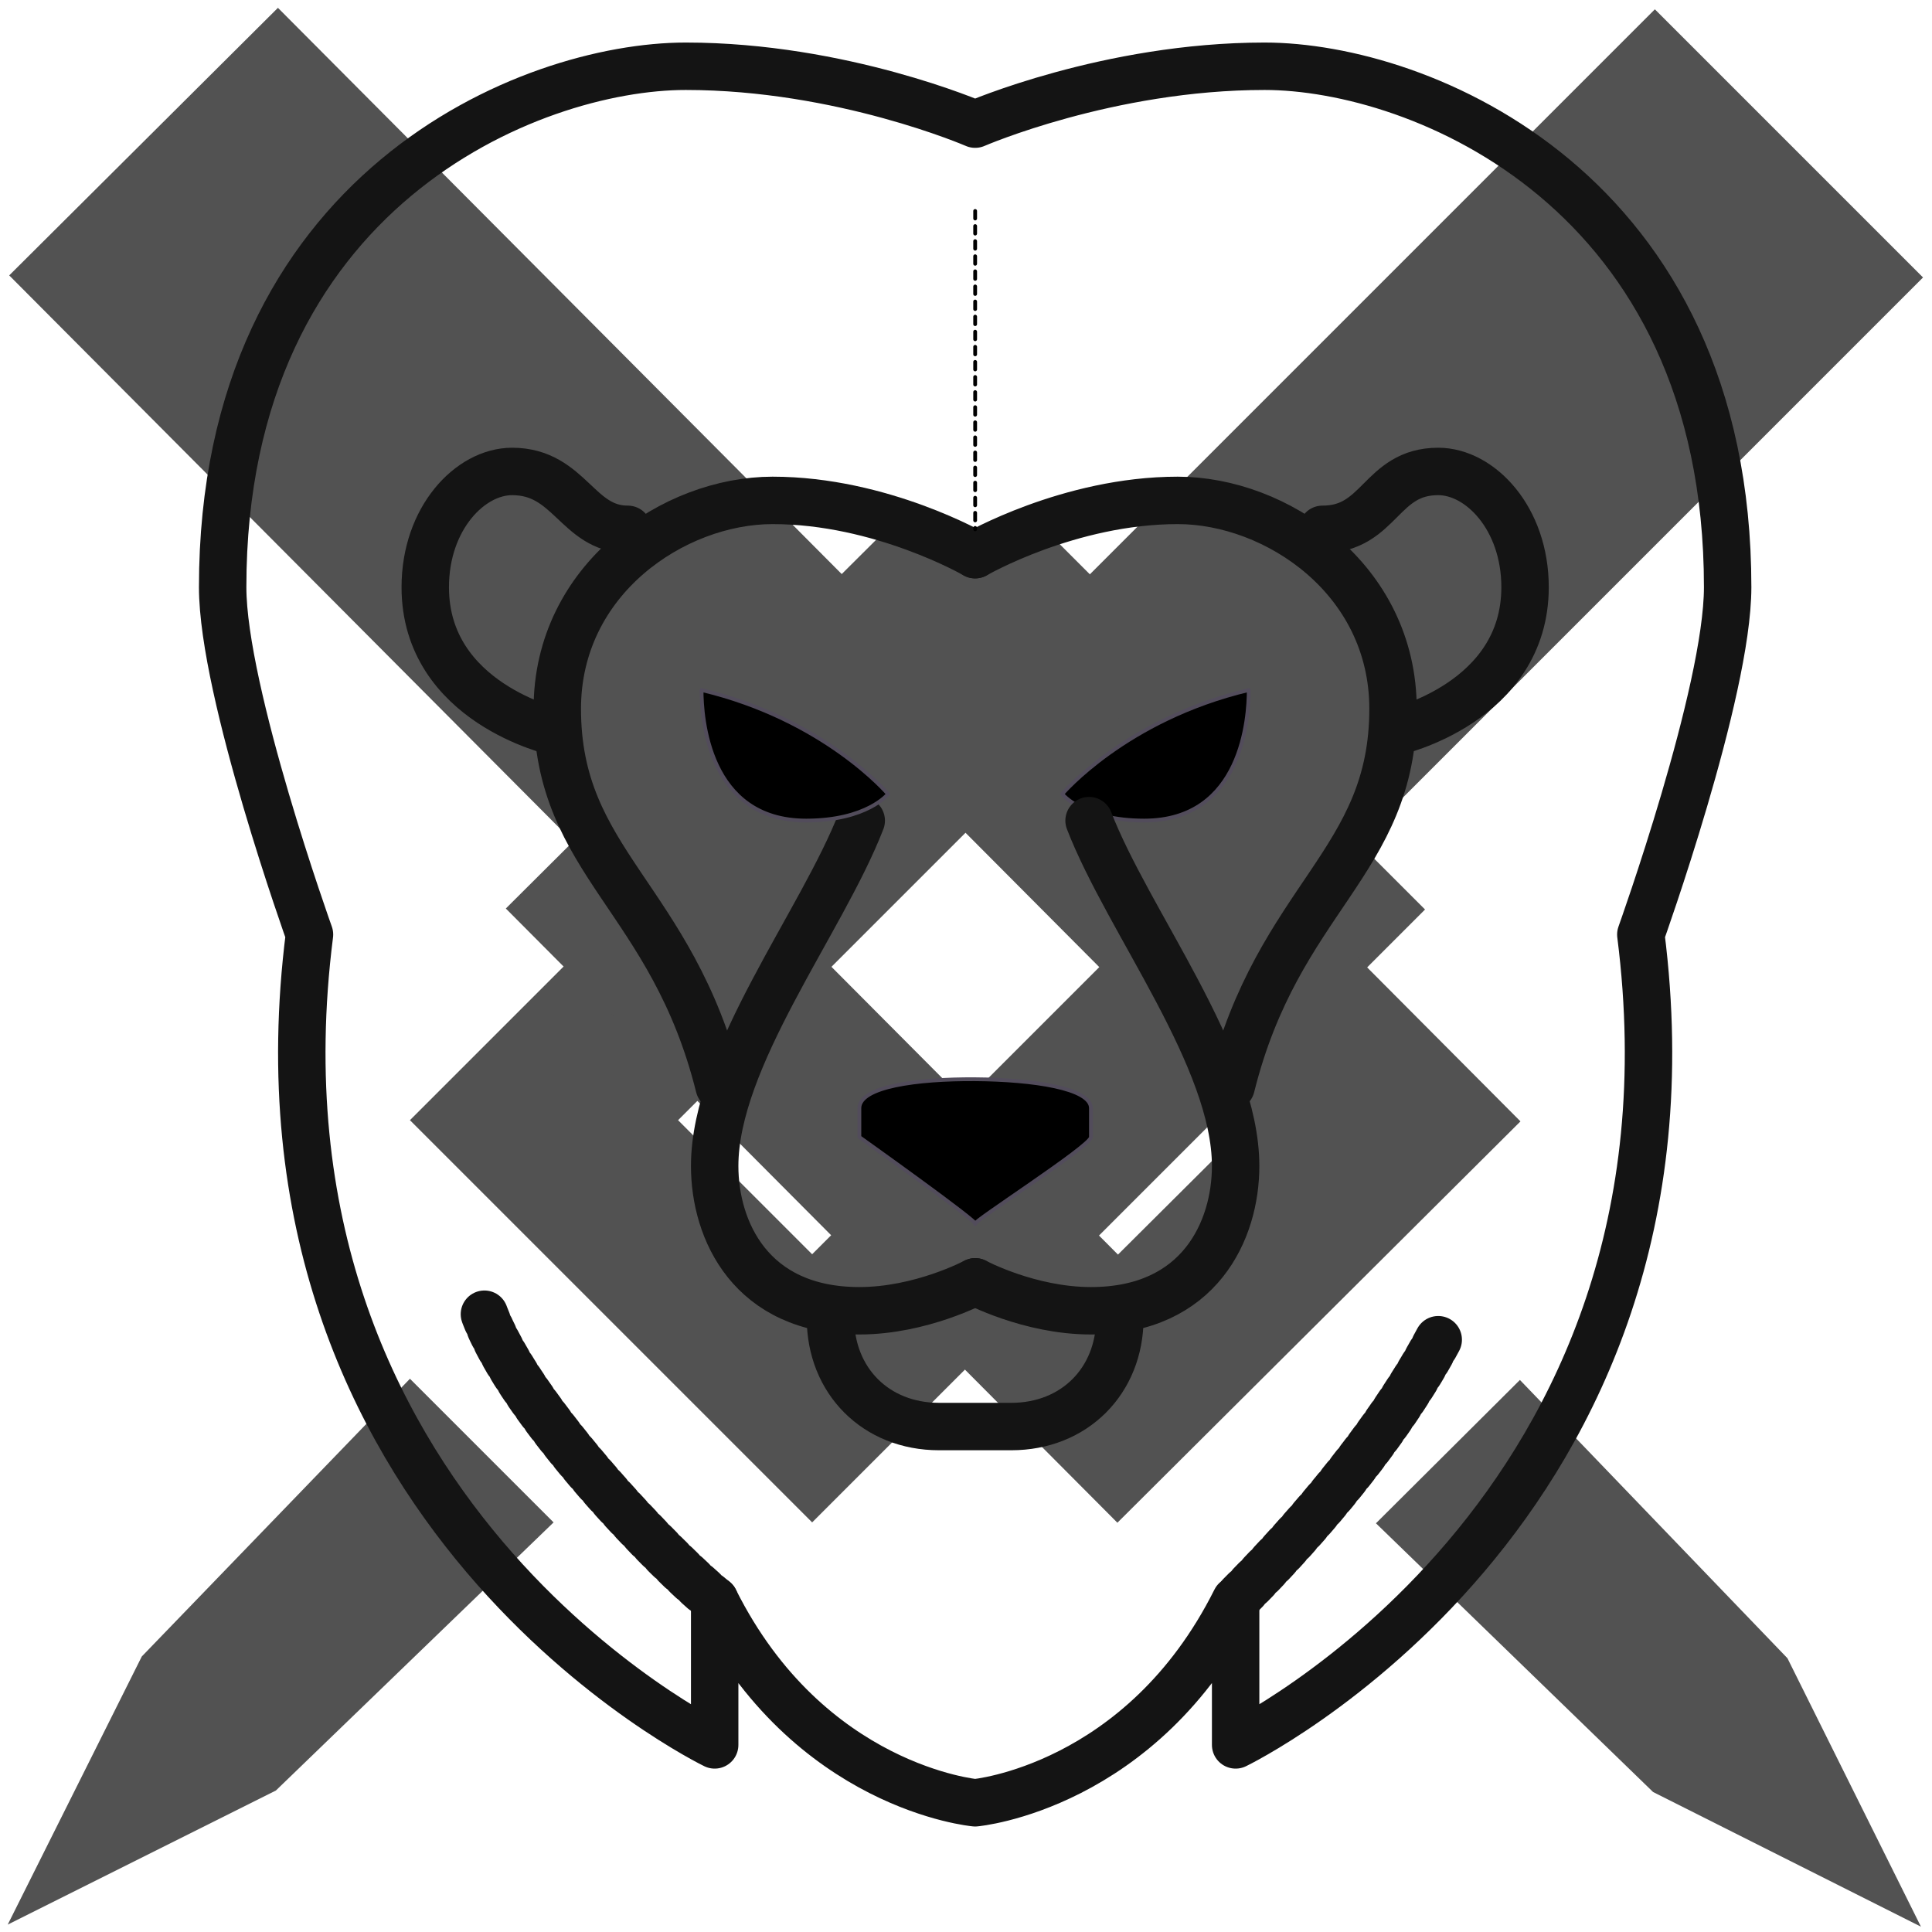 <?xml version="1.0" encoding="UTF-8" standalone="no"?> <!-- Created with Vectornator (http://vectornator.io/) --><!DOCTYPE svg PUBLIC "-//W3C//DTD SVG 1.1//EN" "http://www.w3.org/Graphics/SVG/1.1/DTD/svg11.dtd">
<svg height="100%" stroke-miterlimit="10" style="fill-rule:nonzero;clip-rule:evenodd;stroke-linecap:round;stroke-linejoin:round;" version="1.1" viewBox="0 0 1024 1024" width="100%" xml:space="preserve" xmlns="http://www.w3.org/2000/svg" xmlns:vectornator="http://vectornator.io" xmlns:xlink="http://www.w3.org/1999/xlink">
<defs/>
<g id="Calque-2" vectornator:layerName="Calque 2">
<path d="M1019.24 147.058L877.117 4.937L577.649 304.405L542.119 268.875L217.273 593.722L430.453 806.902L755.3 482.056L719.77 446.526L1019.24 147.058ZM430.453 664.782L359.393 593.722L542.119 410.996L613.179 482.056L430.453 664.782ZM4.092 1020.08L146.213 949.022L293.409 806.902L217.273 730.766L75.153 877.962L4.092 1020.08Z" fill="#525252" fill-rule="evenodd" opacity="1" stroke="none"/>
</g>
<g id="Calque-2-copier" vectornator:layerName="Calque 2 copier">
<path d="M147.308 4.15L4.882 145.964L303.703 446.077L268.096 481.53L592.241 807.076L805.881 594.356L481.736 268.81L446.129 304.263L147.308 4.15ZM663.761 594.05L592.548 664.957L410.216 481.837L481.43 410.93L663.761 594.05ZM1018.14 1021.18L947.388 878.903L805.585 731.401L729.285 807.372L876.175 949.81L1018.14 1021.18Z" fill="#525252" fill-rule="evenodd" opacity="1" stroke="none"/>
</g>
<g id="Calque-3" vectornator:layerName="Calque 3">
<path d="M456.475 434.952C435.72 488.596 378.793 560.586 378.793 618.035C378.793 651.798 397.661 694.734 455.493 694.734C488.213 694.734 516.853 679.394 516.853 679.394" fill="none" fill-rule="evenodd" opacity="1" stroke="#141414" stroke-linecap="round" stroke-linejoin="round" stroke-width="25.135"/>
<path d="M606.423 434.922C574.148 434.922 563.011 420.855 563.011 420.855C563.011 420.855 596.513 381.293 661.861 365.723C661.861 379.958 658.64 434.922 606.423 434.922ZM427.283 434.922C459.558 434.922 470.695 420.855 470.695 420.855C470.695 420.855 437.193 381.293 371.844 365.723C371.844 379.958 375.066 434.922 427.283 434.922Z" fill="#000000" fill-rule="evenodd" opacity="1" stroke="#524c5b" stroke-linecap="round" stroke-linejoin="round" stroke-width="2"/>
<path d="M577.231 434.952C597.986 488.596 654.912 560.586 654.912 618.035C654.912 651.798 636.044 694.734 578.213 694.734C545.493 694.734 516.853 679.394 516.853 679.394" fill="none" fill-rule="evenodd" opacity="1" stroke="#141414" stroke-linecap="round" stroke-linejoin="round" stroke-width="25.135"/>
<path d="M516.853 955.513C516.853 955.513 605.18 947.613 654.912 848.134L654.912 924.834C654.912 924.834 908.666 802.129 869.672 495.315C869.672 495.315 915.692 366.95 915.692 311.235C915.692 100.495 752.459 35.116 670.252 35.116C587.463 35.116 516.853 65.796 516.853 65.796M516.853 955.513C516.853 955.513 428.525 947.613 378.793 848.134L378.793 924.834C378.793 924.834 125.04 802.129 164.034 495.315C164.034 495.315 118.014 366.95 118.014 311.235C118.014 100.495 281.247 35.116 363.453 35.116C446.243 35.116 516.853 65.796 516.853 65.796" fill="none" fill-rule="evenodd" opacity="1" stroke="#141414" stroke-linecap="round" stroke-linejoin="round" stroke-width="25.135"/>
<path d="M762.292 710.074C731.612 767.599 681.757 821.289 654.912 848.134M378.793 848.134C356.596 830.447 275.249 748.424 256.074 694.734" fill="none" fill-rule="evenodd" opacity="1" stroke="#141414" stroke-dasharray="4.0" stroke-linecap="round" stroke-linejoin="round" stroke-width="25.135"/>
<path d="M455.493 587.355C455.493 597.418 455.493 601.084 455.493 602.695C455.493 602.695 520.12 648.714 516.853 648.714C513.585 648.714 578.213 607.419 578.213 602.695C578.213 596.313 578.213 594.181 578.213 587.355C578.213 576.785 547.533 572.229 516.853 572.015C486.173 571.8 455.493 575.911 455.493 587.355Z" fill="#000000" fill-rule="evenodd" opacity="1" stroke="#524c5b" stroke-linecap="round" stroke-linejoin="round" stroke-width="2"/>
<path d="M700.932 280.556C731.612 280.556 731.612 249.876 762.292 249.876C784.474 249.876 808.312 274.634 808.312 311.235C808.312 372.595 739.282 387.935 739.282 387.935" fill="none" fill-rule="evenodd" opacity="1" stroke="#141414" stroke-linecap="round" stroke-linejoin="round" stroke-width="25.135"/>
<path d="M516.853 293.993C516.853 293.993 566.57 265.216 624.233 265.216C676.312 265.216 738.331 306.818 738.331 375.679C738.331 457.425 677.493 475.588 652.535 575.85M332.773 280.556C305.929 280.556 302.094 249.876 271.414 249.876C249.232 249.876 225.394 274.634 225.394 311.235C225.394 372.595 294.424 387.935 294.424 387.935" fill="none" fill-rule="evenodd" opacity="1" stroke="#141414" stroke-linecap="round" stroke-linejoin="round" stroke-width="25.135"/>
<path d="M516.853 293.993C516.853 293.993 467.136 265.216 409.473 265.216C357.394 265.216 295.375 306.818 295.375 375.679C295.375 457.425 356.213 475.588 381.171 575.85M593.553 698.569C593.553 731.934 569.392 756.094 536.028 756.094L497.678 756.094C464.314 756.094 440.153 731.934 440.153 698.569" fill="none" fill-rule="evenodd" opacity="1" stroke="#141414" stroke-linecap="round" stroke-linejoin="round" stroke-width="25.135"/>
<path d="M516.853 111.816L516.853 280.556" fill="none" fill-rule="evenodd" opacity="1" stroke="#000000" stroke-dasharray="4.0" stroke-linecap="round" stroke-linejoin="round" stroke-width="2"/>
</g>
</svg>
